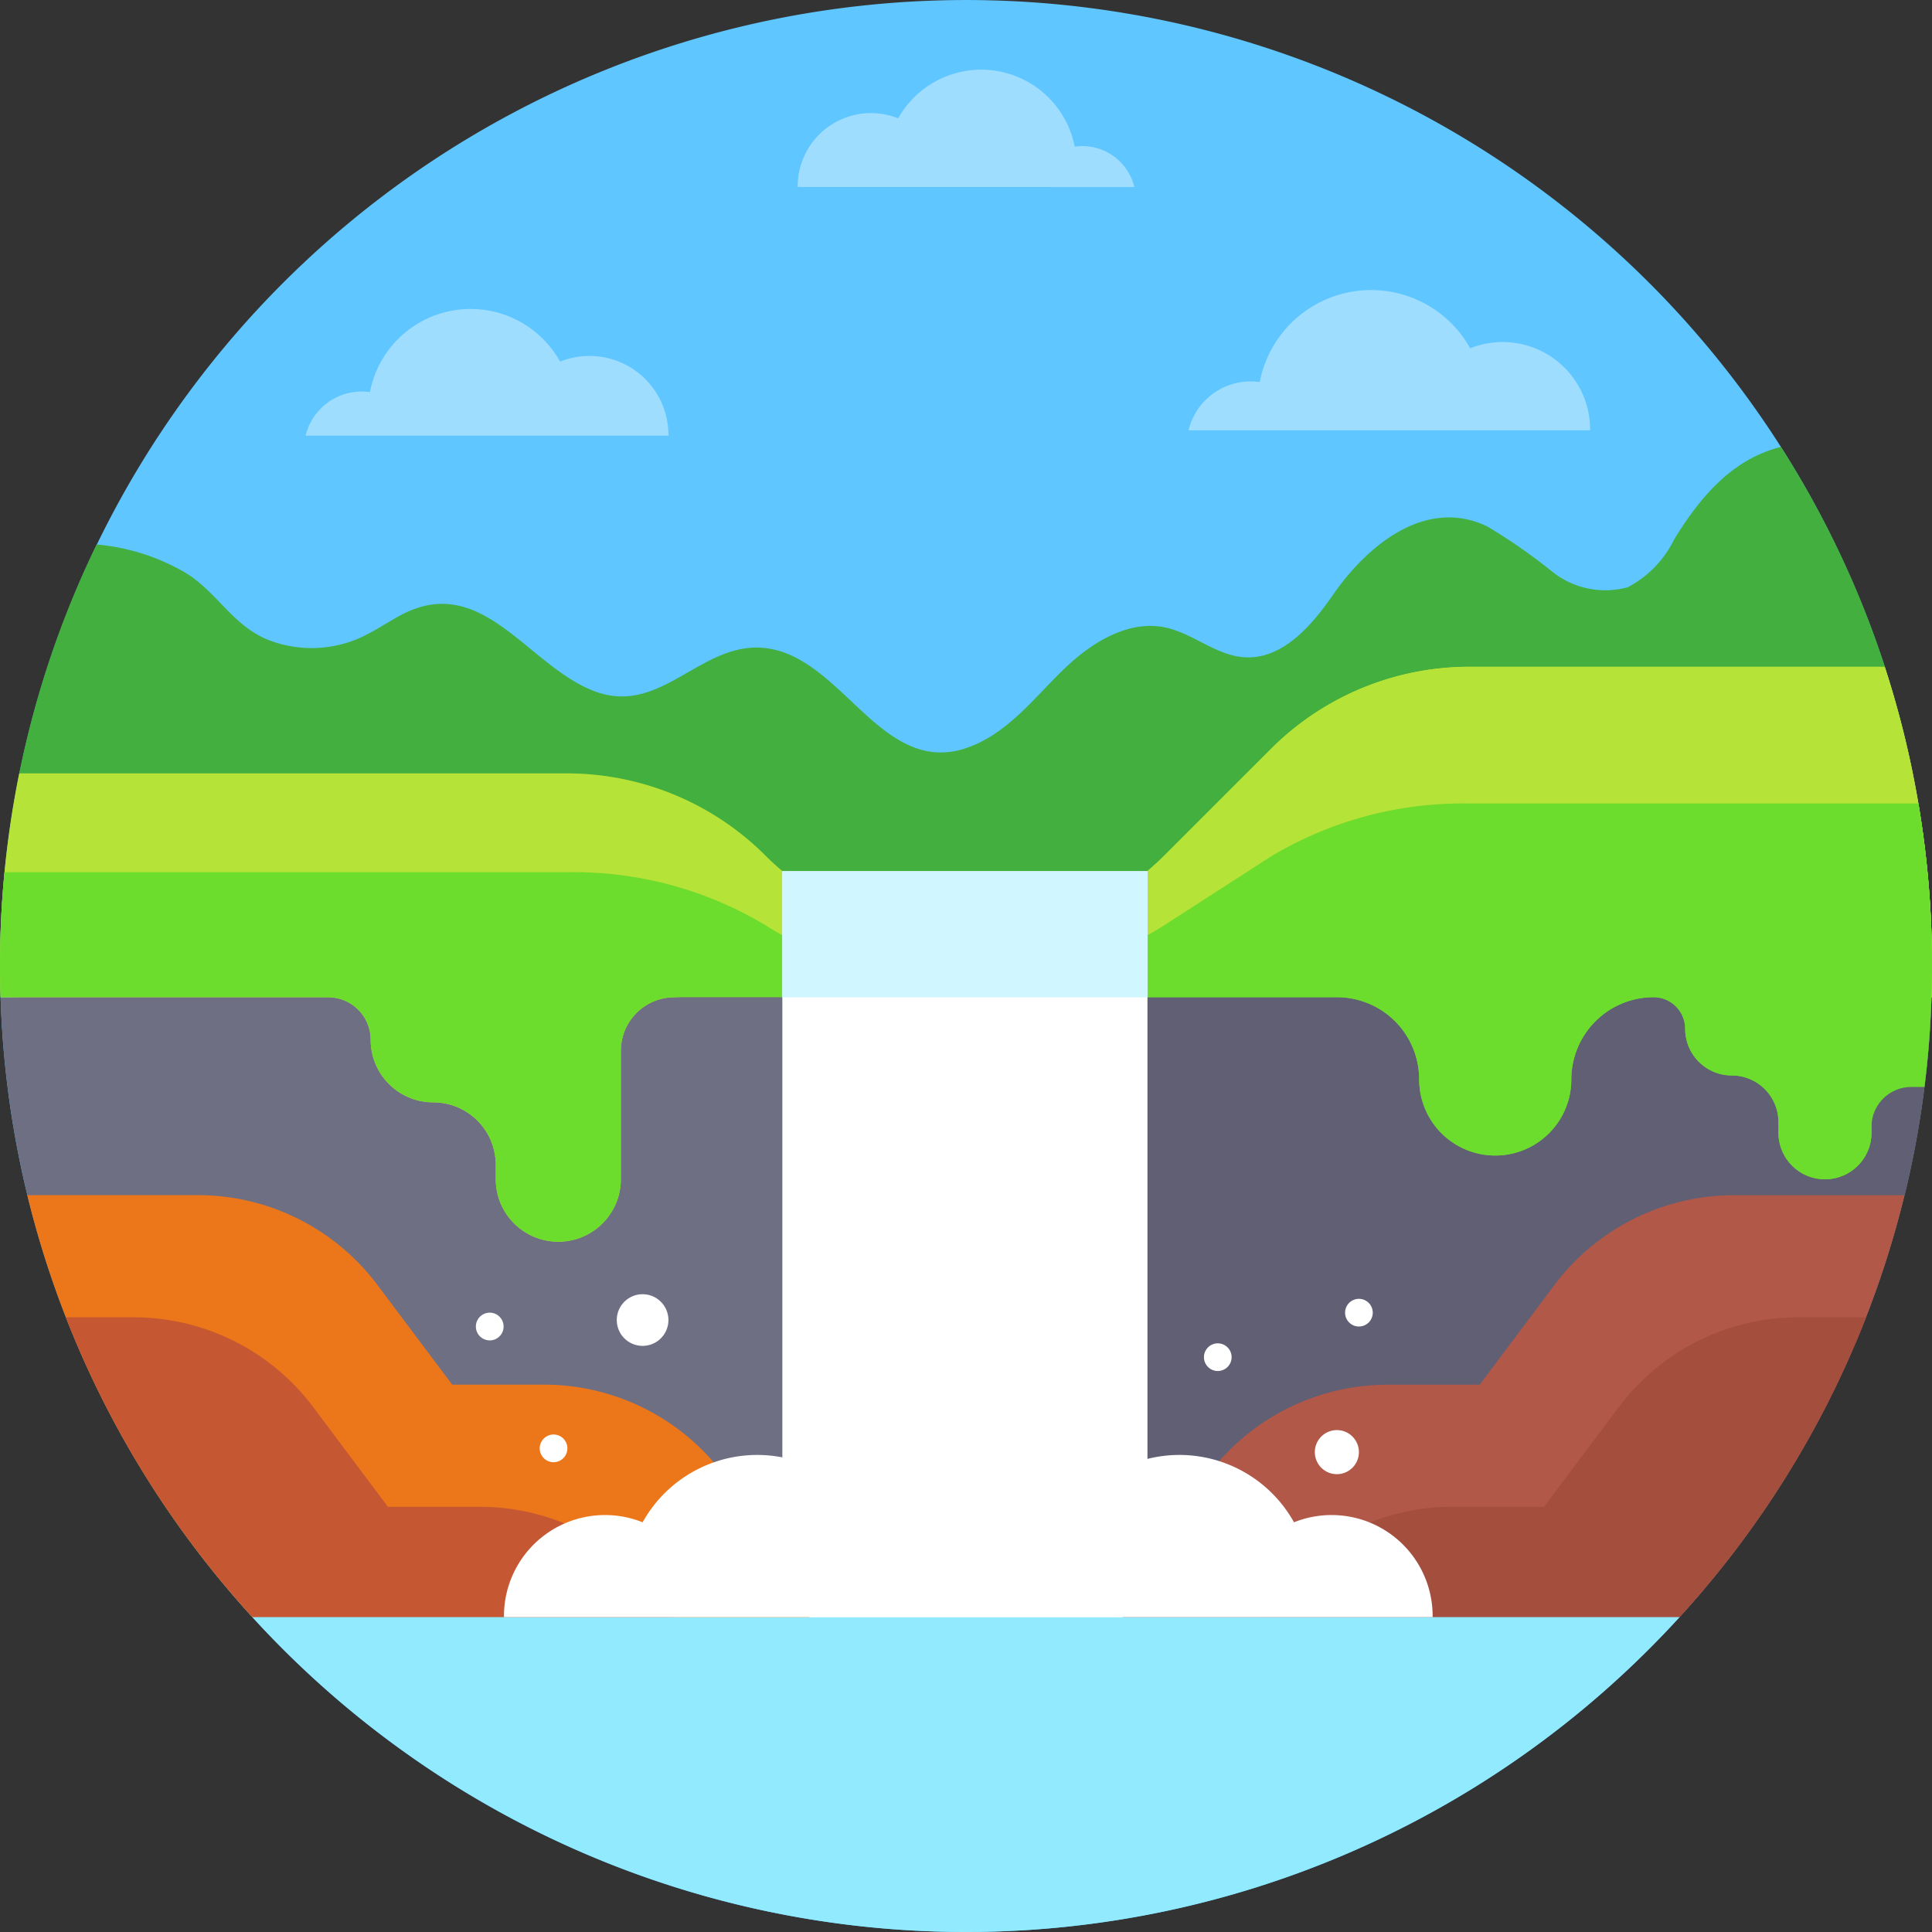 <svg xmlns="http://www.w3.org/2000/svg" width="99.429" height="99.429" viewBox="0 0 99.429 99.429">
  <rect x="0" y="0" width="99.429" height="99.429" fill="#333333" stroke="none"/>
  <g id="Grupo_8414" data-name="Grupo 8414" transform="translate(-211.583 -987.398)">
    <path id="Trazado_2099" data-name="Trazado 2099" d="M311.012,1037.112c0,.541-.008,1.081-.027,1.616a49.72,49.72,0,0,1-97.992,10.182l0,0a49.751,49.751,0,0,1-1.38-10.18c-.02-.535-.028-1.075-.028-1.616q0-2.437.231-4.816a49.724,49.724,0,0,1,96.768-10.576l0,.006a49.207,49.207,0,0,1,1.728,7.034,50,50,0,0,1,.7,8.352Zm0,0" fill="#5fc6ff"/>
    <path id="Trazado_2100" data-name="Trazado 2100" d="M308.582,1021.72l-15.928,5.744A111.77,111.77,0,0,1,229.1,1031.1l-16.526-3.9v0a49.293,49.293,0,0,1,3.982-11.78,10.96,10.96,0,0,1,4.37,1.34c1.769.958,2.564,2.837,4.517,3.591a6.138,6.138,0,0,0,4.606-.1c.758-.33,1.439-.811,2.17-1.2,4.22-2.243,6.558,2.711,10.051,3.954,3.4,1.208,5.438-2.67,8.749-2.248,3.815.485,5.8,6.2,9.867,5.262a4.3,4.3,0,0,0,.534-.162,5.381,5.381,0,0,0,.715-.314c1.7-.885,2.9-2.472,4.29-3.792s3.244-2.453,5.12-2.062c1.43.3,2.618,1.44,4.075,1.535,1.95.128,3.461-1.613,4.571-3.222,1.7-2.46,4.718-5.049,7.929-3.514a29.194,29.194,0,0,1,3.364,2.343,4.364,4.364,0,0,0,3.87.789,5.509,5.509,0,0,0,2.4-2.484c1.4-2.263,3.016-4.112,5.484-4.739q.645,1.01,1.239,2.048a49.187,49.187,0,0,1,4.111,9.27Zm0,0" fill="#43af3e"/>
    <path id="Trazado_2101" data-name="Trazado 2101" d="M310.985,1038.728a49.663,49.663,0,0,1-1.381,10.18,78.08,78.08,0,0,1-96.422.15l-.189-.148,0,0a49.751,49.751,0,0,1-1.38-10.18l49.8-1.318Zm0,0" fill="#6e6f83"/>
    <path id="Trazado_2102" data-name="Trazado 2102" d="M310.985,1038.728a49.663,49.663,0,0,1-1.381,10.18,77.936,77.936,0,0,1-48.188,16.738V1037.41Zm0,0" fill="#605f74"/>
    <path id="Trazado_2103" data-name="Trazado 2103" d="M311.012,1037.112c0,.541-.008,1.081-.027,1.616h-1.037a2.048,2.048,0,0,0-2.049,2.049l-.389,4.917c0,.66.121.872-.312,1.305a2.389,2.389,0,0,1-1.693.7,1.786,1.786,0,0,1-2.008-2.006v-.548a3.113,3.113,0,0,0-2.783-2.784,1.787,1.787,0,0,1-2.008-2.007,2.37,2.37,0,0,0-2.016-2.016c-2.336,0-4.837,1.679-4.837,4.015,0,1.082.166.695-.54,1.4s-1.688.236-2.769.236c-2.162,0-1.838-.948-1.838-3.112,0-2.336-2.918-4.071-5.255-4.071l-35.163,1.917a2.754,2.754,0,0,0-2.753,2.754v6.607a3.219,3.219,0,0,1-6.438,0v-.737a3.218,3.218,0,0,0-3.219-3.217,3.219,3.219,0,0,1-3.219-3.22,2.187,2.187,0,0,0-2.186-2.187H211.611c-.02-.535-.028-1.075-.028-1.616q0-2.437.231-4.816a49.793,49.793,0,0,1,.757-5.092h28.192a14.449,14.449,0,0,1,10.211,4.228q.42.419.872.8a14.421,14.421,0,0,0,9.337,3.428h.233a14.449,14.449,0,0,0,7.66-2.275,14.031,14.031,0,0,0,1.56-1.153c.3-.255.591-.523.87-.8l5.485-5.484a14.432,14.432,0,0,1,10.207-4.228h21.384l0,.006a49.207,49.207,0,0,1,1.728,7.034,50,50,0,0,1,.7,8.352Zm0,0" fill="#b6e337"/>
    <path id="Trazado_2104" data-name="Trazado 2104" d="M311.012,1037.112c0,.541-.008,1.081-.027,1.616h-1.037a2.048,2.048,0,0,0-2.049,2.049v4.917a2.395,2.395,0,1,1-4.79,0v-.548a2.4,2.4,0,0,0-2.4-2.4,2.4,2.4,0,0,1-2.4-2.4,1.626,1.626,0,0,0-1.627-1.627,4.233,4.233,0,0,0-4.232,4.232,3.915,3.915,0,1,1-7.83,0,4.231,4.231,0,0,0-4.231-4.232H246.288a2.754,2.754,0,0,0-2.753,2.754v6.607a3.219,3.219,0,0,1-6.438,0v-.737a3.218,3.218,0,0,0-3.219-3.217,3.219,3.219,0,0,1-3.219-3.22,2.187,2.187,0,0,0-2.186-2.187H211.611c-.02-.535-.028-1.075-.028-1.616q0-2.437.231-4.816h28.949a19.175,19.175,0,0,1,10.211,2.725q.42.272.872.517a17.124,17.124,0,0,0,3.812,1.5,21.494,21.494,0,0,0,5.525.709h.233a20.609,20.609,0,0,0,7.66-1.467,15.233,15.233,0,0,0,1.56-.743c.3-.163.591-.336.87-.517l5.485-3.536a19.173,19.173,0,0,1,10.207-2.725h23.115a50,50,0,0,1,.7,8.352Zm0,0" fill="#6cdc2d"/>
    <path id="Trazado_2105" data-name="Trazado 2105" d="M311.012,1037.112v1.616h-1.064a2.048,2.048,0,0,0-2.049,2.049v3.751a2.395,2.395,0,1,1-4.79,0v-.547a2.4,2.4,0,0,0-2.4-2.4,2.4,2.4,0,0,1-2.4-2.4,1.627,1.627,0,0,0-1.627-1.628,4.234,4.234,0,0,0-4.232,4.232,3.915,3.915,0,1,1-7.83,0,4.231,4.231,0,0,0-4.231-4.232H261.416v-1.9a14.449,14.449,0,0,0,7.66-2.275,14.031,14.031,0,0,0,1.56-1.153c.3-.255.591-.523.87-.8l5.485-5.484a14.432,14.432,0,0,1,10.207-4.228h21.384a49.584,49.584,0,0,1,2.407,13.856c.015.511.023,1.022.023,1.536Zm0,0" fill="#b6e337"/>
    <path id="Trazado_2106" data-name="Trazado 2106" d="M311.012,1037.112c0,.541-.008,1.081-.027,1.616q-.073,2.332-.359,4.611h-.678a2.047,2.047,0,0,0-2.049,2.048v.307a2.395,2.395,0,1,1-4.79,0v-.548a2.4,2.4,0,0,0-2.4-2.4,2.4,2.4,0,0,1-2.4-2.4,1.626,1.626,0,0,0-1.627-1.627,4.233,4.233,0,0,0-4.232,4.232,3.915,3.915,0,1,1-7.83,0,4.231,4.231,0,0,0-4.231-4.232H261.416v-.98a20.609,20.609,0,0,0,7.66-1.467,15.233,15.233,0,0,0,1.56-.743c.3-.163.591-.336.87-.517l5.485-3.536a19.173,19.173,0,0,1,10.207-2.725h23.115a49.972,49.972,0,0,1,.676,6.816c.015.511.023,1.022.023,1.536Zm0,0" fill="#6cdc2d"/>
    <rect id="Rectángulo_2974" data-name="Rectángulo 2974" width="18.79" height="43.825" transform="translate(251.846 1032.234)" fill="#fff"/>
    <rect id="Rectángulo_2975" data-name="Rectángulo 2975" width="18.79" height="6.493" transform="translate(251.846 1032.234)" fill="#d0f6ff"/>
    <path id="Trazado_2107" data-name="Trazado 2107" d="M253.225,1070.122v7.909a90.551,90.551,0,0,1-28.4-7.3l-.256-.113a49.565,49.565,0,0,1-11.582-21.713h8.778a11.554,11.554,0,0,1,9.242,4.622l3.847,5.13h4.721a11.552,11.552,0,0,1,9.739,5.339Zm0,0" fill="#ec771b"/>
    <path id="Trazado_2108" data-name="Trazado 2108" d="M249.918,1076.406v1.268a90.521,90.521,0,0,1-25.089-6.94l-.256-.113a49.7,49.7,0,0,1-9.6-15.429h3.488a11.557,11.557,0,0,1,9.242,4.622l3.846,5.13h4.722a11.555,11.555,0,0,1,9.739,5.34Zm0,0" fill="#c55732"/>
    <path id="Trazado_2109" data-name="Trazado 2109" d="M309.6,1048.908a49.528,49.528,0,0,1-11.582,21.713,90.573,90.573,0,0,1-28.652,7.41v-7.909l3.907-6.123a11.553,11.553,0,0,1,9.739-5.339h4.722l3.846-5.13a11.557,11.557,0,0,1,9.243-4.622Zm0,0" fill="#b15848"/>
    <path id="Trazado_2110" data-name="Trazado 2110" d="M307.622,1055.192a49.717,49.717,0,0,1-9.6,15.429,90.492,90.492,0,0,1-25.345,7.053v-1.268l3.908-6.122a11.553,11.553,0,0,1,9.739-5.34h4.721l3.847-5.13a11.554,11.554,0,0,1,9.241-4.622Zm0,0" fill="#a44e3e"/>
    <path id="Trazado_2111" data-name="Trazado 2111" d="M298.022,1070.621a49.714,49.714,0,0,1-73.449,0Zm0,0" fill="#92eaff"/>
    <path id="Trazado_2112" data-name="Trazado 2112" d="M285.313,1070.621v-.047a5.2,5.2,0,0,0-7.135-4.832,6.751,6.751,0,0,0-12.528,2.012,3.874,3.874,0,0,0-.543-.039,3.8,3.8,0,0,0-3.692,2.906Zm0,0" fill="#fff"/>
    <path id="Trazado_2113" data-name="Trazado 2113" d="M245.983,1009.819v-.037a4.065,4.065,0,0,0-5.575-3.775,5.274,5.274,0,0,0-9.787,1.572,2.845,2.845,0,0,0-.425-.031,2.968,2.968,0,0,0-2.884,2.271Zm0,0" fill="#9fddff"/>
    <path id="Trazado_2114" data-name="Trazado 2114" d="M242.016,1009.819" fill="#f9e073"/>
    <path id="Trazado_2115" data-name="Trazado 2115" d="M252.635,997.021v-.033a3.772,3.772,0,0,1,5.173-3.5,4.9,4.9,0,0,1,9.084,1.459,2.553,2.553,0,0,1,.394-.03,2.755,2.755,0,0,1,2.677,2.108Zm0,0" fill="#9fddff"/>
    <path id="Trazado_2116" data-name="Trazado 2116" d="M293.417,1009.542v-.041a4.5,4.5,0,0,0-6.171-4.178,5.837,5.837,0,0,0-10.832,1.74,3.183,3.183,0,0,0-.471-.035,3.285,3.285,0,0,0-3.192,2.514Zm0,0" fill="#9fddff"/>
    <path id="Trazado_2117" data-name="Trazado 2117" d="M289.026,1009.542" fill="#f9e073"/>
    <path id="Trazado_2118" data-name="Trazado 2118" d="M237.519,1070.621v-.047a5.2,5.2,0,0,1,7.135-4.832,6.751,6.751,0,0,1,12.528,2.012,3.885,3.885,0,0,1,.543-.039,3.8,3.8,0,0,1,3.692,2.906Zm0,0" fill="#fff"/>
    <path id="Trazado_2119" data-name="Trazado 2119" d="M245.983,1055.334a1.329,1.329,0,1,1-1.328-1.33,1.329,1.329,0,0,1,1.328,1.33Zm0,0" fill="#fff"/>
    <path id="Trazado_2120" data-name="Trazado 2120" d="M281.518,1062.131a1.134,1.134,0,1,1-1.133-1.134,1.133,1.133,0,0,1,1.133,1.134Zm0,0" fill="#fff"/>
    <path id="Trazado_2121" data-name="Trazado 2121" d="M240.783,1061.937a.712.712,0,1,1-.712-.712.712.712,0,0,1,.712.712Zm0,0" fill="#fff"/>
    <path id="Trazado_2122" data-name="Trazado 2122" d="M274.967,1057.244a.712.712,0,1,1-.712-.712.712.712,0,0,1,.712.712Zm0,0" fill="#fff"/>
    <path id="Trazado_2123" data-name="Trazado 2123" d="M282.231,1054.954a.712.712,0,1,1-.713-.712.712.712,0,0,1,.713.712Zm0,0" fill="#fff"/>
    <path id="Trazado_2124" data-name="Trazado 2124" d="M237.5,1055.665a.713.713,0,1,1-.713-.711.712.712,0,0,1,.713.711Zm0,0" fill="#fff"/>
  </g>
</svg>
